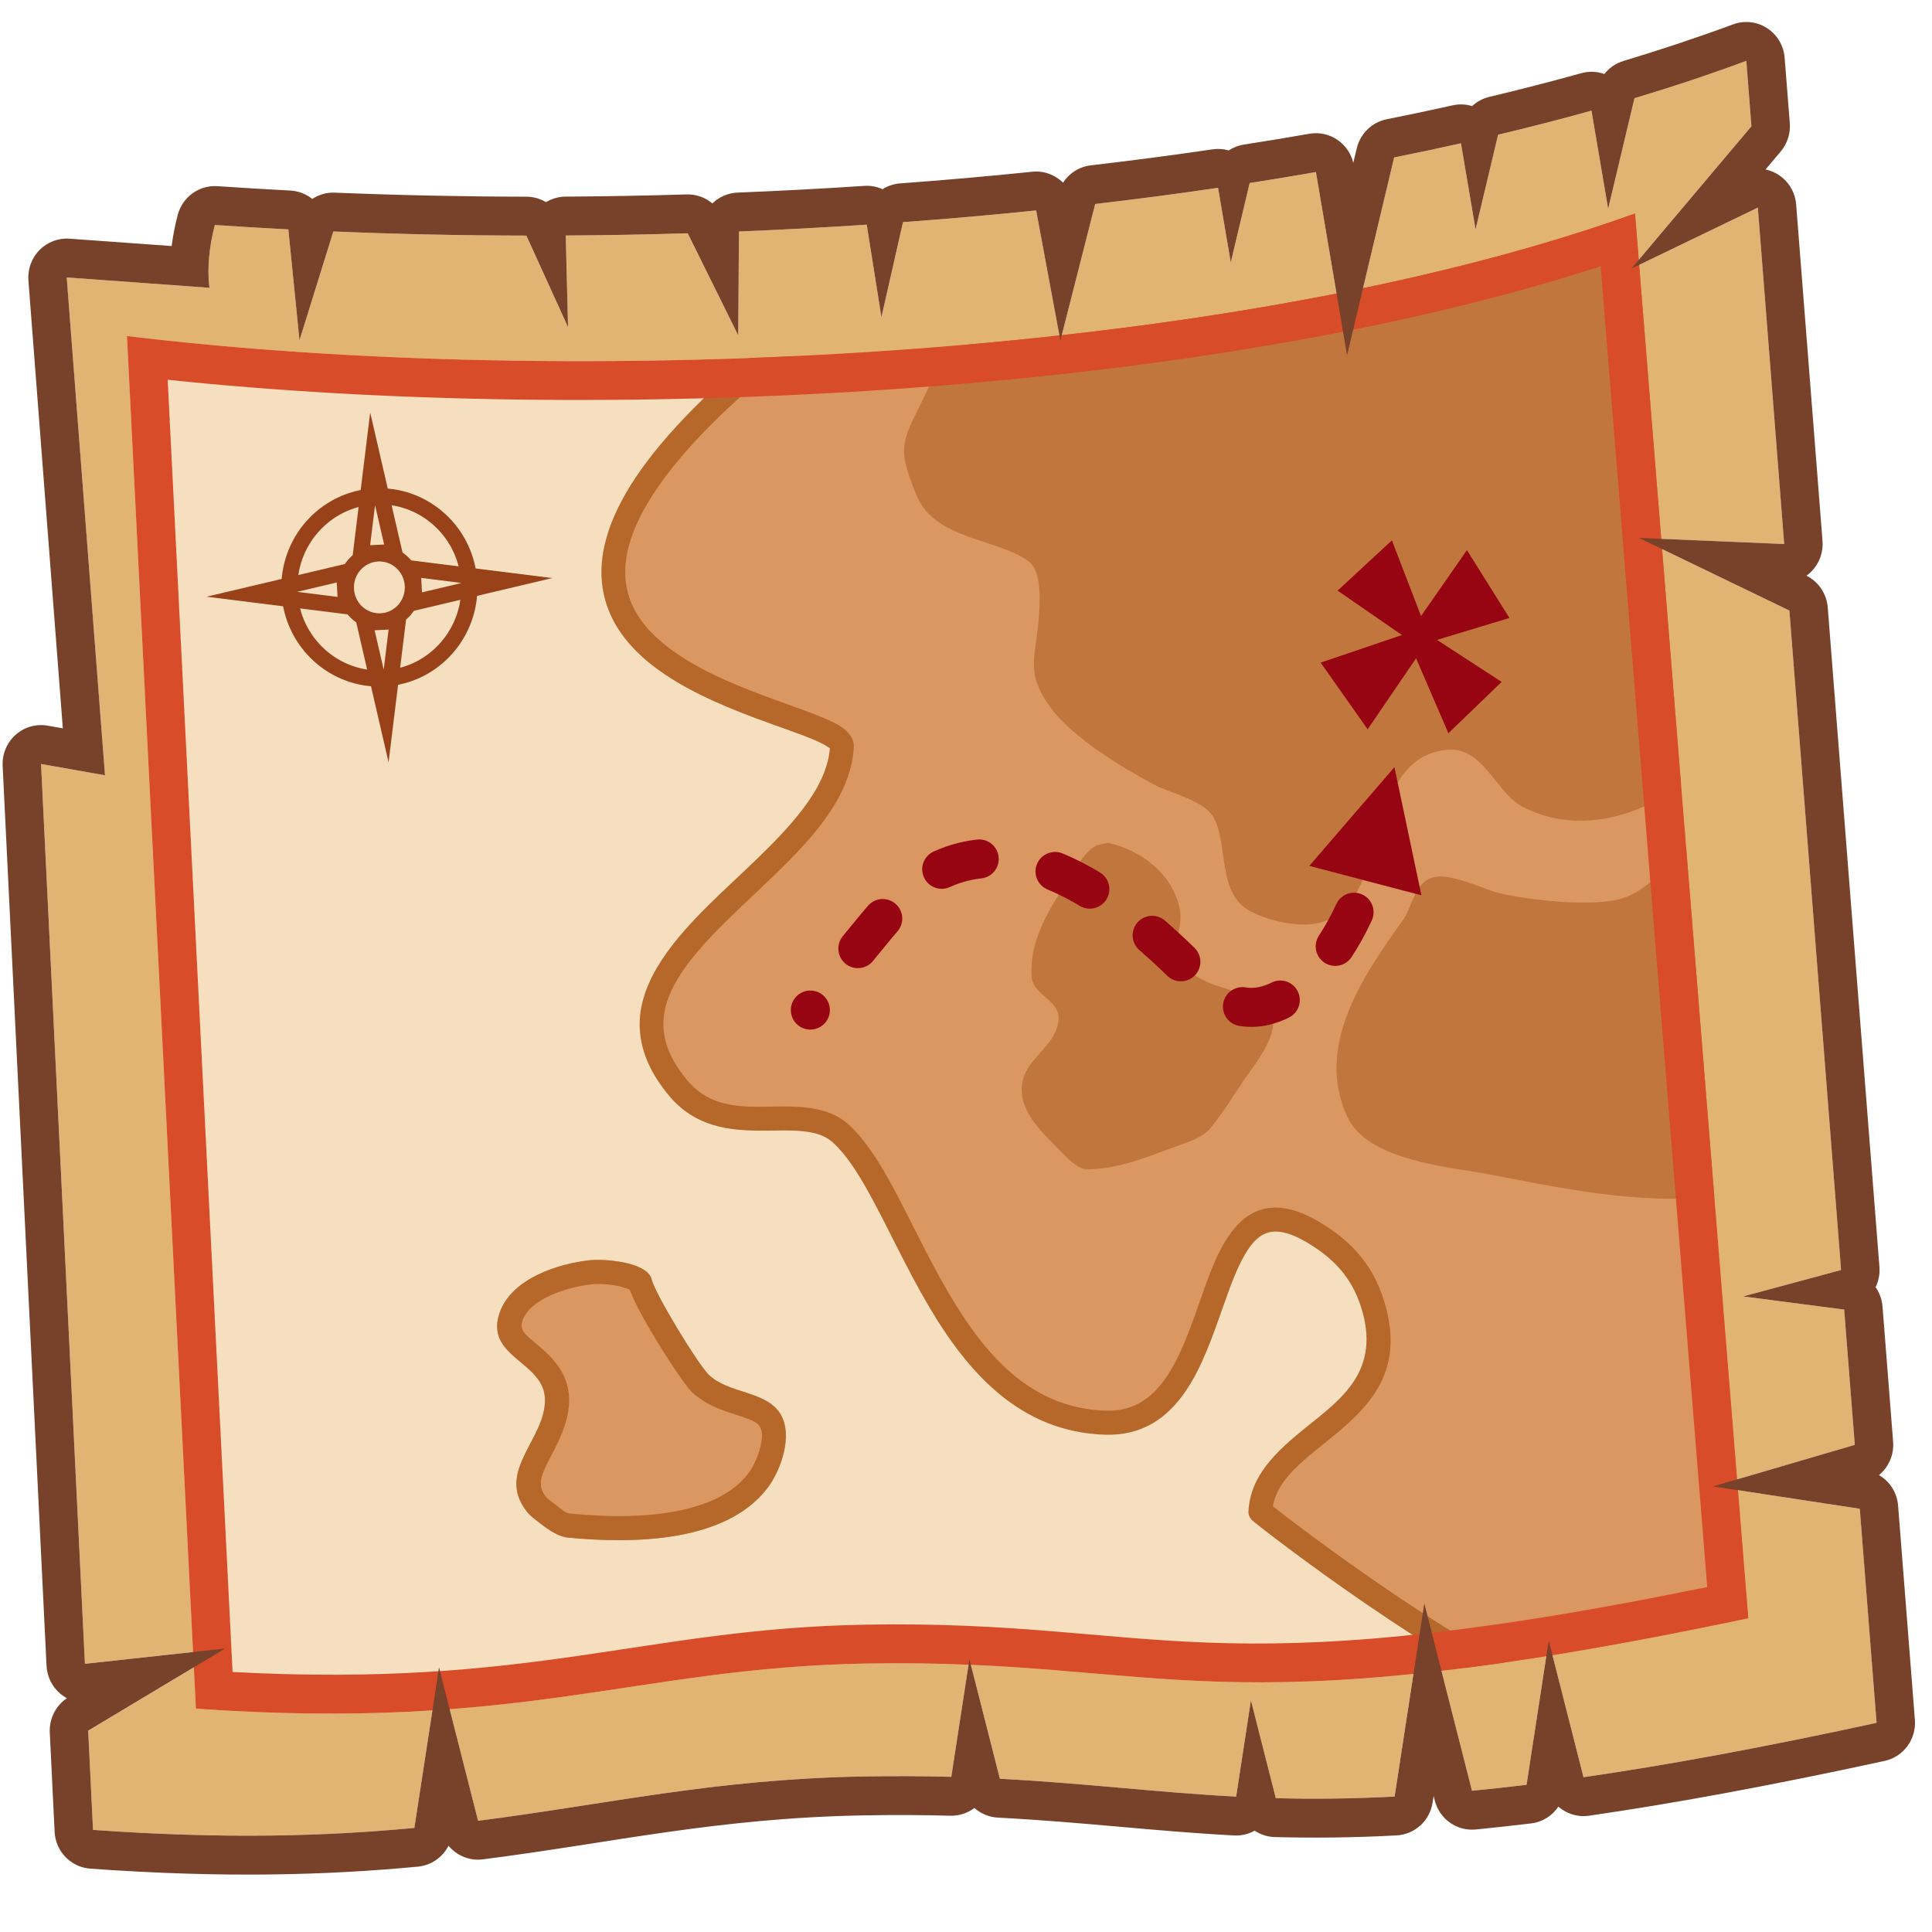 <?xml version="1.0" encoding="UTF-8" standalone="no"?><!DOCTYPE svg PUBLIC "-//W3C//DTD SVG 1.1//EN" "http://www.w3.org/Graphics/SVG/1.1/DTD/svg11.dtd"><svg width="100%" height="100%" viewBox="0 0 48 48" version="1.1" xmlns="http://www.w3.org/2000/svg" xmlns:xlink="http://www.w3.org/1999/xlink" xml:space="preserve" xmlns:serif="http://www.serif.com/" style="fill-rule:evenodd;clip-rule:evenodd;stroke-linecap:round;stroke-linejoin:round;stroke-miterlimit:1.5;"><path d="M2.11,41.337l-1.09,-22.356l1.589,0.281l-0.951,-12.369l3.548,0.257c0,-0 -0.115,-0.621 0.132,-1.56c0.601,0.041 1.21,0.077 1.826,0.109l0.277,2.755l0.841,-2.703c1.563,0.065 3.167,0.1 4.796,0.102l1.035,2.275l-0.057,-2.277c1.003,-0.006 2.015,-0.024 3.03,-0.055l1.255,2.535l0.019,-2.58c1.057,-0.043 2.116,-0.099 3.174,-0.169l0.365,2.298l0.536,-2.361c1.107,-0.081 2.211,-0.178 3.308,-0.291l0.602,3.236l0.865,-3.396c1.028,-0.12 2.047,-0.253 3.053,-0.402l0.315,1.856l0.47,-1.975c0.553,-0.086 1.102,-0.177 1.646,-0.272l0.773,4.554l1.17,-4.917c0.559,-0.112 1.113,-0.229 1.66,-0.352l0.363,2.141l0.56,-2.354c0.79,-0.188 1.564,-0.387 2.32,-0.598l0.414,2.439l0.654,-2.748c0.962,-0.289 1.89,-0.598 2.779,-0.928l0.127,1.625l-2.984,3.538l3.143,-1.517l0.655,8.358l-3.609,-0.152l3.738,1.805l1.284,16.384l-2.433,0.656l2.51,0.327l0.264,3.361l-3.52,1.032l3.644,0.556l0.417,5.319c-2.879,0.625 -5.258,1.058 -7.281,1.35l-0.864,-3.396l-0.551,3.585c-0.472,0.057 -0.923,0.106 -1.356,0.148l-1.184,-4.655l-0.738,4.799c-1.087,0.057 -2.052,0.064 -2.952,0.04l-0.618,-2.43l-0.367,2.391c-1.978,-0.103 -3.712,-0.33 -5.87,-0.443l-0.757,-2.973l-0.45,2.925c-0.675,-0.018 -1.395,-0.023 -2.178,-0.009c-3.713,0.066 -6.338,0.687 -9.579,1.101l-0.97,-3.812l-0.613,3.989c-2.176,0.206 -4.698,0.284 -7.984,0.049l-0.12,-2.466l3.402,-2.04l-3.483,0.38Z" style="fill:#e2b473;"/><path d="M40.621,5.304c-10.25,3.686 -26.482,4.372 -37.467,3.044l1.713,34.104c8.153,0.568 10.902,-1.022 16.665,-1.122c7.529,-0.13 8.478,1.708 21.905,-1.125l-2.816,-34.901Z" style="fill:#f5dfbf;"/><path d="M19.138,8.874c7.715,-0.323 15.588,-1.45 21.483,-3.57l2.816,34.901c-2.603,0.549 -4.738,0.923 -6.542,1.169c-2.807,-1.613 -5.583,-3.809 -5.583,-3.818c0.115,-2.003 3.729,-2.249 2.779,-5.192c-0.262,-0.81 -0.764,-1.338 -1.483,-1.76c-3.035,-1.779 -1.896,4.845 -5.144,4.742c-3.99,-0.125 -4.875,-5.651 -6.577,-7.185c-0.969,-0.874 -2.866,0.267 -4.035,-1.126c-2.75,-3.277 3.904,-5.407 4.067,-8.493c0.052,-1.001 -10.955,-1.676 -2.464,-9.135c0.213,-0.187 0.443,-0.365 0.683,-0.533Z" style="fill:#db9762;"/><path d="M36.416,41.438c-1.724,-1.019 -3.394,-2.213 -4.381,-2.951c-0.511,-0.382 -0.84,-0.642 -0.901,-0.693c-0.139,-0.116 -0.117,-0.249 -0.116,-0.256c0.051,-0.886 0.693,-1.481 1.412,-2.061c0.885,-0.713 1.898,-1.417 1.38,-3.02c-0.238,-0.736 -0.697,-1.211 -1.35,-1.595c-0.373,-0.218 -0.664,-0.299 -0.907,-0.25c-0.268,0.055 -0.455,0.27 -0.622,0.553c-0.206,0.351 -0.369,0.804 -0.537,1.282c-0.26,0.735 -0.529,1.523 -0.941,2.122c-0.454,0.661 -1.071,1.105 -1.999,1.076c-2.104,-0.067 -3.406,-1.534 -4.39,-3.211c-0.561,-0.955 -1.019,-1.974 -1.479,-2.802c-0.288,-0.518 -0.574,-0.96 -0.894,-1.248c-0.196,-0.177 -0.442,-0.245 -0.712,-0.275c-0.322,-0.037 -0.675,-0.019 -1.034,-0.018c-0.824,0.002 -1.669,-0.089 -2.318,-0.863c-0.46,-0.548 -0.677,-1.07 -0.725,-1.569c-0.108,-1.122 0.675,-2.155 1.684,-3.155c0.795,-0.787 1.72,-1.564 2.349,-2.39c0.371,-0.486 0.638,-0.987 0.684,-1.522c-0.044,-0.03 -0.141,-0.096 -0.232,-0.138c-0.384,-0.183 -1.004,-0.381 -1.685,-0.637c-0.831,-0.314 -1.747,-0.712 -2.458,-1.258c-0.504,-0.386 -0.906,-0.848 -1.123,-1.398c-0.274,-0.692 -0.263,-1.531 0.24,-2.556c0.467,-0.953 1.375,-2.084 2.901,-3.424c0.111,-0.098 0.227,-0.193 0.347,-0.286c0.368,-0.013 0.736,-0.029 1.104,-0.046c-0.378,0.239 -0.741,0.499 -1.064,0.783c-1.447,1.271 -2.316,2.335 -2.76,3.238c-0.408,0.831 -0.442,1.509 -0.22,2.07c0.179,0.452 0.517,0.826 0.932,1.144c0.667,0.512 1.528,0.88 2.307,1.173c0.825,0.312 1.563,0.544 1.927,0.76c0.283,0.167 0.387,0.373 0.378,0.541c-0.035,0.674 -0.346,1.311 -0.81,1.92c-0.645,0.846 -1.59,1.646 -2.404,2.452c-0.451,0.447 -0.86,0.895 -1.143,1.358c-0.259,0.423 -0.411,0.856 -0.367,1.314c0.038,0.395 0.222,0.804 0.587,1.239c0.636,0.758 1.52,0.654 2.307,0.649c0.657,-0.005 1.26,0.051 1.701,0.448c0.36,0.326 0.69,0.817 1.015,1.401c0.458,0.825 0.914,1.839 1.472,2.791c0.882,1.501 2.017,2.859 3.902,2.918c0.847,0.027 1.34,-0.489 1.702,-1.16c0.411,-0.763 0.659,-1.722 0.975,-2.471c0.298,-0.704 0.674,-1.226 1.21,-1.372c0.364,-0.099 0.819,-0.037 1.395,0.301c0.787,0.461 1.33,1.041 1.616,1.925c0.526,1.63 -0.195,2.517 -1.08,3.27c-0.392,0.333 -0.818,0.637 -1.152,0.981c-0.254,0.262 -0.454,0.548 -0.515,0.902c0.148,0.116 0.428,0.334 0.762,0.583c1.101,0.823 3.067,2.229 4.991,3.299c-0.331,0.048 -0.651,0.092 -0.961,0.132Z" style="fill:#b6682b;"/><path d="M24.08,8.556c6.045,-0.531 11.905,-1.585 16.541,-3.252l1.142,14.153c-1.094,0.908 -2.683,1.257 -3.953,0.577c-0.651,-0.349 -0.968,-1.512 -1.885,-1.404c-2.354,0.278 -1.13,4.624 -3.779,4.325c-0.362,-0.04 -0.725,-0.137 -1.052,-0.3c-0.874,-0.435 -0.561,-1.655 -0.944,-2.349c-0.232,-0.421 -1.101,-0.612 -1.457,-0.802c-0.79,-0.42 -2.011,-1.152 -2.568,-1.894c-0.68,-0.904 -0.384,-1.286 -0.313,-2.296c0.022,-0.32 0.084,-1.122 -0.26,-1.372c-0.777,-0.563 -2.319,-0.54 -2.769,-1.61c-0.557,-1.325 -0.339,-1.37 0.272,-2.669c0.072,-0.153 0.266,-0.645 0.536,-0.645l0.069,-0.06c0.163,-0.143 0.301,-0.277 0.42,-0.402Z" style="fill:#c1763d;"/><path d="M16.183,31.761c0.073,0.357 1.143,2.112 1.421,2.389c0.482,0.481 1.418,0.397 1.778,0.969c0.335,0.533 0.019,1.412 -0.314,1.85c-1.041,1.364 -3.352,1.386 -4.961,1.232c-0.223,-0.021 -0.477,-0.191 -0.648,-0.325c-0.142,-0.112 -0.271,-0.192 -0.384,-0.34c-0.776,-1.016 0.544,-1.821 0.461,-2.834c-0.073,-0.881 -1.5,-1.004 -1.122,-2.089c0.299,-0.855 1.461,-1.217 2.231,-1.302c0.341,-0.038 1.391,0.029 1.538,0.45Z" style="fill:#db9762;"/><path d="M16.183,31.761c0.073,0.357 1.143,2.112 1.421,2.389c0.482,0.481 1.418,0.397 1.778,0.969c0.335,0.533 0.019,1.412 -0.314,1.85c-1.041,1.364 -3.352,1.386 -4.961,1.232c-0.223,-0.021 -0.477,-0.191 -0.648,-0.325c-0.142,-0.112 -0.271,-0.192 -0.384,-0.34c-0.776,-1.016 0.544,-1.821 0.461,-2.834c-0.073,-0.881 -1.5,-1.004 -1.122,-2.089c0.299,-0.855 1.461,-1.217 2.231,-1.302c0.341,-0.038 1.391,0.029 1.538,0.45Zm-0.538,0.281c-0.058,-0.023 -0.187,-0.072 -0.276,-0.09c-0.253,-0.05 -0.525,-0.06 -0.658,-0.045c-0.326,0.036 -0.735,0.129 -1.094,0.305c-0.279,0.137 -0.538,0.318 -0.636,0.599c-0.059,0.169 0.011,0.272 0.102,0.363c0.093,0.093 0.201,0.178 0.305,0.266c0.384,0.324 0.703,0.693 0.746,1.213c0.042,0.518 -0.171,1.003 -0.417,1.47c-0.076,0.147 -0.154,0.291 -0.213,0.438c-0.079,0.195 -0.118,0.394 0.048,0.611c0.079,0.104 0.177,0.153 0.277,0.231c0.092,0.073 0.215,0.189 0.336,0.201c0.9,0.086 2.037,0.121 3.012,-0.146c0.565,-0.155 1.076,-0.41 1.414,-0.853c0.123,-0.162 0.242,-0.407 0.3,-0.66c0.041,-0.179 0.071,-0.367 -0.017,-0.507c-0.062,-0.098 -0.171,-0.138 -0.28,-0.182c-0.143,-0.057 -0.296,-0.102 -0.447,-0.152c-0.364,-0.12 -0.709,-0.272 -0.967,-0.529c-0.21,-0.21 -0.851,-1.197 -1.238,-1.906c-0.135,-0.249 -0.238,-0.471 -0.297,-0.627Z" style="fill:#b6682b;"/><path d="M27.523,20.939c0.843,0.175 1.693,0.834 1.801,1.75c0.045,0.378 -0.218,0.814 0.006,1.178c0.302,0.487 0.906,0.629 1.406,0.775c0.212,0.062 0.608,0.068 0.763,0.286c0.439,0.622 -0.286,1.452 -0.58,1.887c-0.281,0.415 -0.541,0.847 -0.861,1.231c-0.184,0.221 -0.577,0.342 -0.826,0.432c-0.76,0.275 -1.373,0.548 -2.196,0.575c-0.244,0.008 -0.498,-0.259 -0.644,-0.41c-0.411,-0.426 -1.059,-0.964 -1.005,-1.657c0.052,-0.679 0.816,-0.947 0.909,-1.608c0.076,-0.544 -0.639,-0.623 -0.667,-1.125c-0.058,-1.027 0.568,-1.844 1.081,-2.662c0.118,-0.188 0.322,-0.494 0.539,-0.588" style="fill:#c1763d;"/><path d="M41.894,21.085l0.697,8.632c-1.846,0.234 -3.921,-0.221 -5.619,-0.545c-0.925,-0.176 -2.988,-0.322 -3.497,-1.422c-0.816,-1.765 0.39,-3.507 1.38,-4.889c0.247,-0.344 0.276,-0.945 0.759,-1.065c0.451,-0.113 1.254,0.305 1.641,0.395c0.751,0.175 2.074,0.314 2.84,0.179c0.8,-0.141 1.233,-0.819 1.799,-1.285Z" style="fill:#c1763d;"/><path d="M32.529,21.513l2.115,-2.453l0.671,3.184l-2.786,-0.731Z" style="fill:#980512;"/><path d="M20.133,25.095c0.431,-0.617 2.088,-2.692 2.453,-2.99c2.509,-2.041 5.347,0.321 7.309,2.349c1.375,1.422 2.977,-0.014 3.822,-1.958" style="fill:none;stroke:#980512;stroke-width:0.97px;stroke-dasharray:0,1.93,0.97,0,0,0;"/><path d="M34.582,13.425l-1.35,1.249l1.598,1.103l-2.019,0.686l1.168,1.656l1.203,-1.764l0.803,1.862l1.323,-1.276l-1.605,-1.043l1.799,-0.545l-1.057,-1.685l-1.14,1.638l-0.723,-1.881Z" style="fill:#980512;"/><path d="M40.621,5.304l2.816,34.901c-13.427,2.833 -14.376,0.995 -21.905,1.125c-5.763,0.1 -8.512,1.69 -16.665,1.122l-1.713,-34.104c10.985,1.328 27.217,0.642 37.467,-3.044Zm-0.853,1.311c-10.043,3.262 -24.954,3.941 -35.602,2.82c-0,-0 1.612,32.105 1.612,32.105c7.466,0.402 10.207,-1.08 15.738,-1.176c7.309,-0.126 8.366,1.628 20.9,-0.934l-2.648,-32.815Z" style="fill:#d84c29;"/><g><path d="M9.296,12.133c1.342,-0.072 2.49,0.972 2.562,2.33c0.071,1.358 -0.961,2.519 -2.303,2.592c-1.342,0.072 -2.49,-0.972 -2.562,-2.33c-0.071,-1.358 0.96,-2.519 2.303,-2.592Zm0.021,0.4c-1.123,0.06 -1.984,1.034 -1.925,2.171c0.06,1.136 1.018,2.012 2.141,1.951c1.124,-0.06 1.985,-1.035 1.925,-2.171c-0.059,-1.136 -1.018,-2.012 -2.141,-1.951Z" style="fill:#994118;"/><path d="M9.197,10.248l0.844,3.654l-1.3,0.07l0.456,-3.724Zm0.121,2.302c-0,0 -0.122,0.996 -0.122,0.996l0.348,-0.018l-0.226,-0.978Z" style="fill:#994118;"/><path d="M9.654,18.94l-0.844,-3.654l1.3,-0.07l-0.456,3.724Zm-0.121,-2.303c-0,0 0.122,-0.996 0.122,-0.996l-0.348,0.019l0.226,0.977Z" style="fill:#994118;"/><path d="M5.13,14.825l3.611,-0.853l0.069,1.314l-3.68,-0.461Zm2.251,-0.121c0,0 1.005,0.126 1.005,0.126l-0.019,-0.359l-0.986,0.233Z" style="fill:#994118;"/><path d="M13.721,14.362l-3.611,0.854l-0.069,-1.314l3.68,0.46Zm-2.251,0.122c-0,-0 -1.005,-0.126 -1.005,-0.126l0.019,0.359l0.986,-0.233Z" style="fill:#994118;"/><path d="M9.371,13.551c0.569,-0.031 1.055,0.412 1.085,0.987c0.031,0.576 -0.407,1.068 -0.976,1.099c-0.569,0.03 -1.055,-0.412 -1.086,-0.988c-0.03,-0.575 0.408,-1.067 0.977,-1.098Zm0.021,0.399c-0.35,0.019 -0.617,0.324 -0.598,0.678c0.019,0.354 0.315,0.628 0.665,0.609c0.35,-0.018 0.617,-0.323 0.598,-0.678c-0.019,-0.353 -0.315,-0.628 -0.665,-0.609Z" style="fill:#994118;"/></g><path d="M7.759,4.943c0.162,-0.108 0.358,-0.166 0.562,-0.157c1.551,0.064 3.143,0.098 4.759,0.101c0.174,0 0.341,0.049 0.485,0.135c0.146,-0.088 0.313,-0.136 0.485,-0.137c0.996,-0.006 2,-0.024 3.008,-0.055c0.238,-0.007 0.465,0.076 0.641,0.224c0.163,-0.158 0.381,-0.259 0.623,-0.269c1.049,-0.042 2.1,-0.097 3.15,-0.167c0.161,-0.011 0.316,0.02 0.454,0.083c0.13,-0.082 0.279,-0.134 0.439,-0.145c1.098,-0.081 2.193,-0.177 3.282,-0.289c0.291,-0.03 0.568,0.077 0.764,0.271c0.153,-0.235 0.403,-0.397 0.69,-0.43c1.018,-0.119 2.027,-0.251 3.025,-0.398c0.138,-0.02 0.274,-0.01 0.401,0.027c0.111,-0.073 0.239,-0.123 0.375,-0.145c0.548,-0.085 1.091,-0.175 1.629,-0.269c0.25,-0.044 0.507,0.015 0.714,0.163c0.189,0.135 0.323,0.334 0.377,0.56l0.086,-0.361c0.087,-0.366 0.378,-0.648 0.744,-0.722c0.552,-0.11 1.099,-0.226 1.638,-0.346c0.162,-0.036 0.328,-0.029 0.484,0.019c0.118,-0.11 0.264,-0.191 0.427,-0.229c0.778,-0.185 1.541,-0.382 2.285,-0.589c0.191,-0.053 0.391,-0.045 0.574,0.021c0.12,-0.153 0.285,-0.268 0.476,-0.325c0.942,-0.284 1.852,-0.587 2.723,-0.909c0.28,-0.104 0.592,-0.069 0.844,0.094c0.251,0.163 0.413,0.436 0.436,0.737l0.128,1.624c0.02,0.256 -0.061,0.509 -0.226,0.704l-0.377,0.447c0.099,0.02 0.196,0.057 0.286,0.11c0.273,0.159 0.45,0.443 0.475,0.76l0.655,8.359c0.022,0.275 -0.075,0.547 -0.264,0.746c-0.041,0.044 -0.086,0.083 -0.134,0.117c0.3,0.151 0.501,0.45 0.528,0.789l1.284,16.385c0.014,0.178 -0.021,0.35 -0.095,0.502c0.096,0.138 0.158,0.303 0.172,0.481l0.263,3.361c0.025,0.325 -0.112,0.631 -0.351,0.827c0.267,0.155 0.45,0.436 0.475,0.761l0.417,5.319c0.038,0.482 -0.283,0.919 -0.751,1.021c-2.905,0.631 -5.306,1.067 -7.347,1.362c-0.283,0.041 -0.557,-0.049 -0.759,-0.226c-0.152,0.226 -0.395,0.383 -0.677,0.417c-0.48,0.058 -0.939,0.108 -1.379,0.151c-0.468,0.045 -0.899,-0.261 -1.016,-0.721l-0.028,-0.111l-0.025,0.162c-0.07,0.452 -0.443,0.793 -0.894,0.817c-1.115,0.059 -2.105,0.066 -3.027,0.041c-0.183,-0.005 -0.355,-0.062 -0.5,-0.159c-0.151,0.085 -0.326,0.128 -0.509,0.119c-1.978,-0.103 -3.712,-0.33 -5.871,-0.443c-0.221,-0.011 -0.425,-0.099 -0.583,-0.24c-0.167,0.127 -0.376,0.199 -0.599,0.193c-0.662,-0.018 -1.369,-0.023 -2.136,-0.009c-3.674,0.065 -6.27,0.684 -9.476,1.093c-0.333,0.043 -0.651,-0.093 -0.854,-0.339c-0.146,0.287 -0.429,0.488 -0.76,0.52c-2.218,0.21 -4.79,0.291 -8.14,0.05c-0.482,-0.034 -0.863,-0.428 -0.887,-0.916l-0.12,-2.465c-0.017,-0.342 0.146,-0.666 0.427,-0.854c-0.062,-0.033 -0.121,-0.073 -0.175,-0.119c-0.199,-0.173 -0.32,-0.422 -0.333,-0.688l-1.09,-22.355c-0.015,-0.294 0.104,-0.578 0.321,-0.772c0.218,-0.195 0.511,-0.278 0.797,-0.228l0.377,0.067l-0.855,-11.128c-0.021,-0.28 0.079,-0.556 0.275,-0.756c0.196,-0.199 0.468,-0.302 0.746,-0.282c-0,-0 2.538,0.183 2.538,0.183c0.029,-0.232 0.076,-0.491 0.15,-0.772c0.118,-0.447 0.532,-0.747 0.988,-0.716c0.596,0.041 1.199,0.078 1.81,0.109c0.206,0.011 0.394,0.087 0.546,0.209Zm-5.649,36.394l3.483,-0.38l-3.402,2.04l0.12,2.466c3.286,0.235 5.808,0.157 7.984,-0.049l0.613,-3.989l0.97,3.812c3.241,-0.414 5.866,-1.035 9.579,-1.101c0.783,-0.014 1.503,-0.009 2.178,0.009l0.45,-2.925l0.757,2.973c2.158,0.113 3.892,0.34 5.87,0.443l0.367,-2.391l0.618,2.43c0.9,0.024 1.865,0.017 2.952,-0.04l0.738,-4.799l1.184,4.655c0.433,-0.042 0.884,-0.091 1.356,-0.148l0.551,-3.585l0.864,3.396c2.023,-0.292 4.402,-0.725 7.281,-1.35l-0.417,-5.319l-3.644,-0.556l3.52,-1.032l-0.264,-3.361l-2.51,-0.327l2.433,-0.656l-1.284,-16.384l-3.738,-1.805l3.609,0.152l-0.655,-8.358l-3.143,1.517l2.984,-3.538l-0.127,-1.625c-0.889,0.33 -1.817,0.639 -2.779,0.928l-0.654,2.748l-0.414,-2.439c-0.756,0.211 -1.53,0.41 -2.32,0.598l-0.56,2.354l-0.363,-2.141c-0.547,0.123 -1.101,0.24 -1.66,0.352l-1.17,4.917l-0.773,-4.554c-0.544,0.095 -1.093,0.186 -1.646,0.272l-0.47,1.975l-0.315,-1.856c-1.006,0.149 -2.025,0.282 -3.053,0.402l-0.865,3.396l-0.602,-3.236c-1.097,0.113 -2.201,0.21 -3.308,0.291l-0.536,2.361l-0.365,-2.298c-1.058,0.07 -2.117,0.126 -3.174,0.169l-0.019,2.58l-1.255,-2.535c-1.015,0.031 -2.027,0.049 -3.03,0.055l0.057,2.277l-1.035,-2.275c-1.629,-0.002 -3.233,-0.037 -4.796,-0.102l-0.841,2.703l-0.277,-2.755c-0.616,-0.032 -1.225,-0.068 -1.826,-0.109c-0.247,0.939 -0.132,1.56 -0.132,1.56l-3.548,-0.257l0.951,12.369l-1.589,-0.281l1.09,22.356Z" style="fill:#774229;"/></svg>